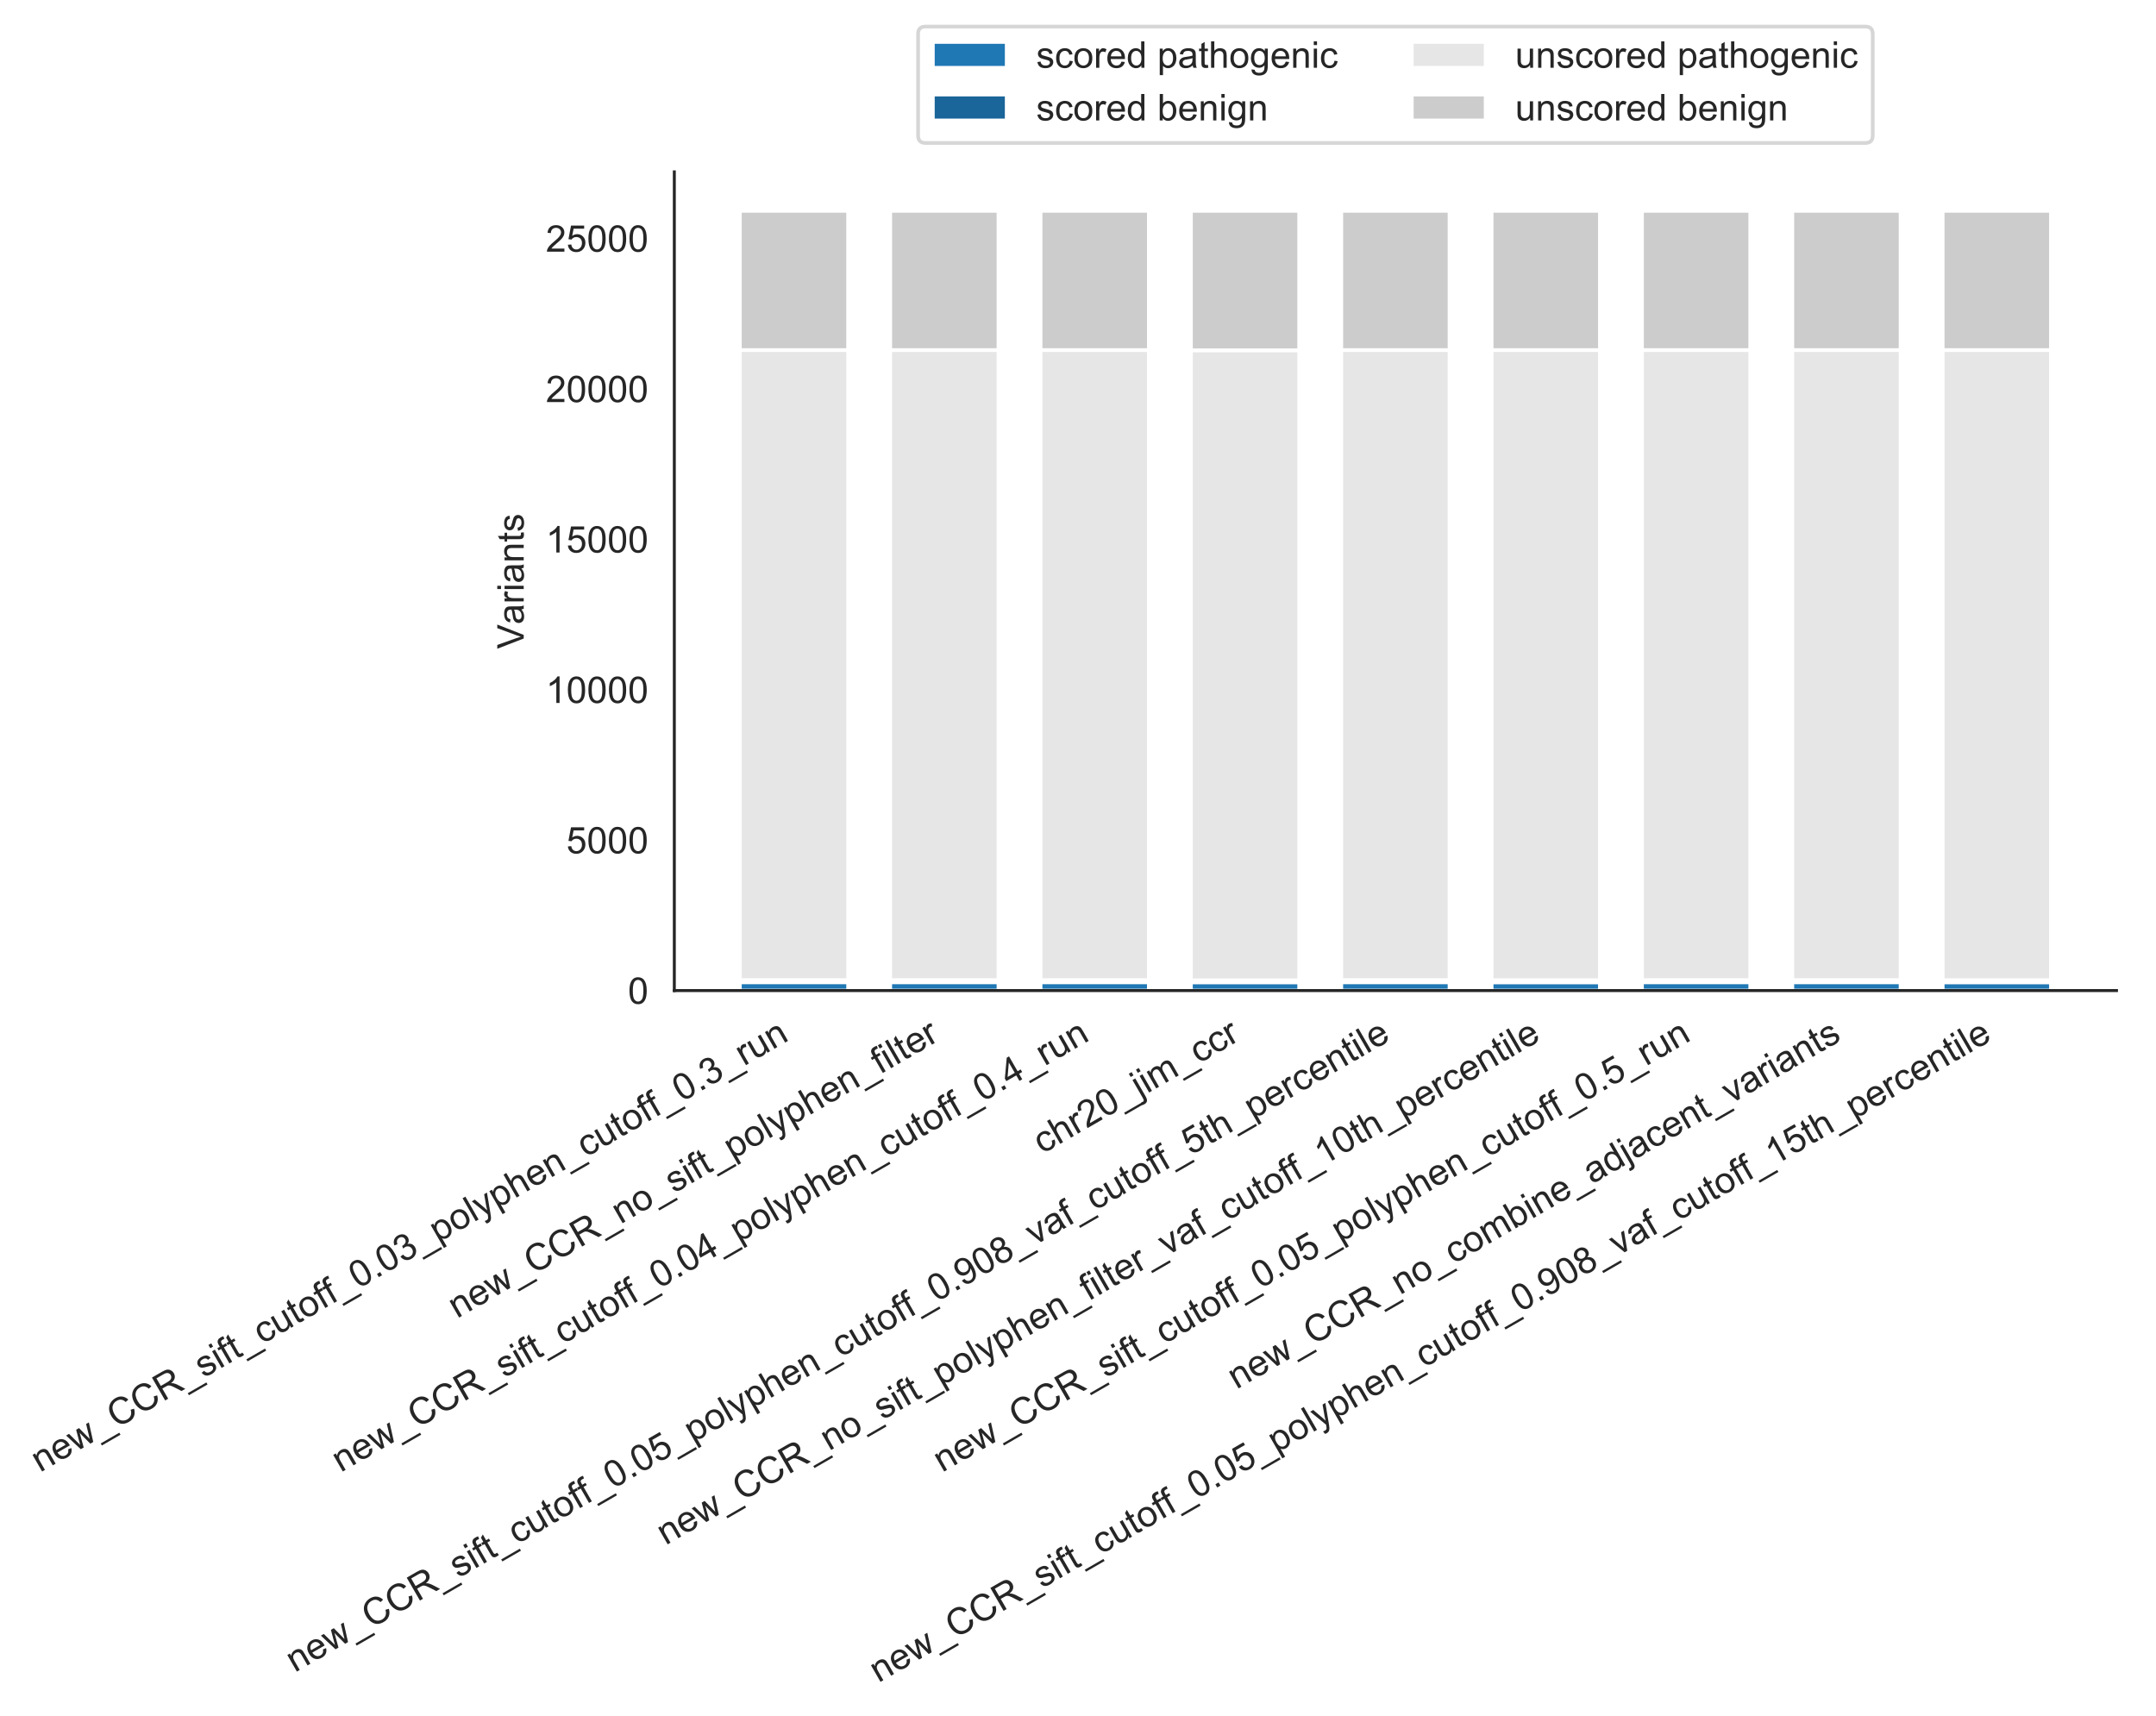 <?xml version="1.0" encoding="utf-8" standalone="no"?>
<!DOCTYPE svg PUBLIC "-//W3C//DTD SVG 1.1//EN"
  "http://www.w3.org/Graphics/SVG/1.1/DTD/svg11.dtd">
<!-- Created with matplotlib (https://matplotlib.org/) -->
<svg height="464.913pt" version="1.1" viewBox="0 0 583.934 464.913" width="583.934pt" xmlns="http://www.w3.org/2000/svg" xmlns:xlink="http://www.w3.org/1999/xlink">
 <defs>
  <style type="text/css">
*{stroke-linecap:butt;stroke-linejoin:round;}
  </style>
 </defs>
 <g id="figure_1">
  <g id="patch_1">
   <path d="M 0 464.913 
L 583.934 464.913 
L 583.934 0 
L 0 0 
z
" style="fill:#ffffff;"/>
  </g>
  <g id="axes_1">
   <g id="patch_2">
    <path d="M 182.634 268.312 
L 573.234 268.312 
L 573.234 46.552 
L 182.634 46.552 
z
" style="fill:#ffffff;"/>
   </g>
   <g id="matplotlib.axis_1">
    <g id="xtick_1">
     <g id="text_1">
      <!-- new_CCR_sift_cutoff_0.03_polyphen_cutoff_0.3_run -->
      <defs>
       <path d="M 6.594 0 
L 6.594 51.859 
L 14.5 51.859 
L 14.5 44.484 
Q 20.219 53.031 31 53.031 
Q 35.688 53.031 39.625 51.344 
Q 43.562 49.656 45.516 46.922 
Q 47.469 44.188 48.25 40.438 
Q 48.734 37.984 48.734 31.891 
L 48.734 0 
L 39.938 0 
L 39.938 31.547 
Q 39.938 36.922 38.906 39.578 
Q 37.891 42.234 35.281 43.812 
Q 32.672 45.406 29.156 45.406 
Q 23.531 45.406 19.453 41.844 
Q 15.375 38.281 15.375 28.328 
L 15.375 0 
z
" id="ArialMT-110"/>
       <path d="M 42.094 16.703 
L 51.172 15.578 
Q 49.031 7.625 43.219 3.219 
Q 37.406 -1.172 28.375 -1.172 
Q 17 -1.172 10.328 5.828 
Q 3.656 12.844 3.656 25.484 
Q 3.656 38.578 10.391 45.797 
Q 17.141 53.031 27.875 53.031 
Q 38.281 53.031 44.875 45.953 
Q 51.469 38.875 51.469 26.031 
Q 51.469 25.25 51.422 23.688 
L 12.75 23.688 
Q 13.234 15.141 17.578 10.594 
Q 21.922 6.062 28.422 6.062 
Q 33.25 6.062 36.672 8.594 
Q 40.094 11.141 42.094 16.703 
z
M 13.234 30.906 
L 42.188 30.906 
Q 41.609 37.453 38.875 40.719 
Q 34.672 45.797 27.984 45.797 
Q 21.922 45.797 17.797 41.75 
Q 13.672 37.703 13.234 30.906 
z
" id="ArialMT-101"/>
       <path d="M 16.156 0 
L 0.297 51.859 
L 9.375 51.859 
L 17.625 21.922 
L 20.703 10.797 
Q 20.906 11.625 23.391 21.484 
L 31.641 51.859 
L 40.672 51.859 
L 48.438 21.781 
L 51.031 11.859 
L 54 21.875 
L 62.891 51.859 
L 71.438 51.859 
L 55.219 0 
L 46.094 0 
L 37.844 31.062 
L 35.844 39.891 
L 25.344 0 
z
" id="ArialMT-119"/>
       <path d="M -1.516 -19.875 
L -1.516 -13.531 
L 56.734 -13.531 
L 56.734 -19.875 
z
" id="ArialMT-95"/>
       <path d="M 58.797 25.094 
L 68.266 22.703 
Q 65.281 11.031 57.547 4.906 
Q 49.812 -1.219 38.625 -1.219 
Q 27.047 -1.219 19.797 3.484 
Q 12.547 8.203 8.766 17.141 
Q 4.984 26.078 4.984 36.328 
Q 4.984 47.516 9.25 55.828 
Q 13.531 64.156 21.406 68.469 
Q 29.297 72.797 38.766 72.797 
Q 49.516 72.797 56.828 67.328 
Q 64.156 61.859 67.047 51.953 
L 57.719 49.75 
Q 55.219 57.562 50.484 61.125 
Q 45.75 64.703 38.578 64.703 
Q 30.328 64.703 24.781 60.734 
Q 19.234 56.781 16.984 50.109 
Q 14.75 43.453 14.75 36.375 
Q 14.75 27.25 17.406 20.438 
Q 20.062 13.625 25.672 10.25 
Q 31.297 6.891 37.844 6.891 
Q 45.797 6.891 51.312 11.469 
Q 56.844 16.062 58.797 25.094 
z
" id="ArialMT-67"/>
       <path d="M 7.859 0 
L 7.859 71.578 
L 39.594 71.578 
Q 49.172 71.578 54.141 69.641 
Q 59.125 67.719 62.109 62.828 
Q 65.094 57.953 65.094 52.047 
Q 65.094 44.438 60.156 39.203 
Q 55.219 33.984 44.922 32.562 
Q 48.688 30.766 50.641 29 
Q 54.781 25.203 58.5 19.484 
L 70.953 0 
L 59.031 0 
L 49.562 14.891 
Q 45.406 21.344 42.719 24.75 
Q 40.047 28.172 37.922 29.531 
Q 35.797 30.906 33.594 31.453 
Q 31.984 31.781 28.328 31.781 
L 17.328 31.781 
L 17.328 0 
z
M 17.328 39.984 
L 37.703 39.984 
Q 44.188 39.984 47.844 41.328 
Q 51.516 42.672 53.422 45.625 
Q 55.328 48.578 55.328 52.047 
Q 55.328 57.125 51.641 60.391 
Q 47.953 63.672 39.984 63.672 
L 17.328 63.672 
z
" id="ArialMT-82"/>
       <path d="M 3.078 15.484 
L 11.766 16.844 
Q 12.5 11.625 15.844 8.844 
Q 19.188 6.062 25.203 6.062 
Q 31.25 6.062 34.172 8.516 
Q 37.109 10.984 37.109 14.312 
Q 37.109 17.281 34.516 19 
Q 32.719 20.172 25.531 21.969 
Q 15.875 24.422 12.141 26.203 
Q 8.406 27.984 6.469 31.125 
Q 4.547 34.281 4.547 38.094 
Q 4.547 41.547 6.125 44.5 
Q 7.719 47.469 10.453 49.422 
Q 12.5 50.922 16.031 51.969 
Q 19.578 53.031 23.641 53.031 
Q 29.734 53.031 34.344 51.266 
Q 38.969 49.516 41.156 46.5 
Q 43.359 43.5 44.188 38.484 
L 35.594 37.312 
Q 35.016 41.312 32.203 43.547 
Q 29.391 45.797 24.266 45.797 
Q 18.219 45.797 15.625 43.797 
Q 13.031 41.797 13.031 39.109 
Q 13.031 37.406 14.109 36.031 
Q 15.188 34.625 17.484 33.688 
Q 18.797 33.203 25.25 31.453 
Q 34.578 28.953 38.25 27.359 
Q 41.938 25.781 44.031 22.75 
Q 46.141 19.734 46.141 15.234 
Q 46.141 10.844 43.578 6.953 
Q 41.016 3.078 36.172 0.953 
Q 31.344 -1.172 25.25 -1.172 
Q 15.141 -1.172 9.844 3.031 
Q 4.547 7.234 3.078 15.484 
z
" id="ArialMT-115"/>
       <path d="M 6.641 61.469 
L 6.641 71.578 
L 15.438 71.578 
L 15.438 61.469 
z
M 6.641 0 
L 6.641 51.859 
L 15.438 51.859 
L 15.438 0 
z
" id="ArialMT-105"/>
       <path d="M 8.688 0 
L 8.688 45.016 
L 0.922 45.016 
L 0.922 51.859 
L 8.688 51.859 
L 8.688 57.375 
Q 8.688 62.594 9.625 65.141 
Q 10.891 68.562 14.078 70.672 
Q 17.281 72.797 23.047 72.797 
Q 26.766 72.797 31.25 71.922 
L 29.938 64.266 
Q 27.203 64.75 24.75 64.75 
Q 20.75 64.75 19.094 63.031 
Q 17.438 61.328 17.438 56.641 
L 17.438 51.859 
L 27.547 51.859 
L 27.547 45.016 
L 17.438 45.016 
L 17.438 0 
z
" id="ArialMT-102"/>
       <path d="M 25.781 7.859 
L 27.047 0.094 
Q 23.344 -0.688 20.406 -0.688 
Q 15.625 -0.688 12.984 0.828 
Q 10.359 2.344 9.281 4.812 
Q 8.203 7.281 8.203 15.188 
L 8.203 45.016 
L 1.766 45.016 
L 1.766 51.859 
L 8.203 51.859 
L 8.203 64.703 
L 16.938 69.969 
L 16.938 51.859 
L 25.781 51.859 
L 25.781 45.016 
L 16.938 45.016 
L 16.938 14.703 
Q 16.938 10.938 17.406 9.859 
Q 17.875 8.797 18.922 8.156 
Q 19.969 7.516 21.922 7.516 
Q 23.391 7.516 25.781 7.859 
z
" id="ArialMT-116"/>
       <path d="M 40.438 19 
L 49.078 17.875 
Q 47.656 8.938 41.812 3.875 
Q 35.984 -1.172 27.484 -1.172 
Q 16.844 -1.172 10.375 5.781 
Q 3.906 12.75 3.906 25.734 
Q 3.906 34.125 6.688 40.422 
Q 9.469 46.734 15.156 49.875 
Q 20.844 53.031 27.547 53.031 
Q 35.984 53.031 41.359 48.75 
Q 46.734 44.484 48.25 36.625 
L 39.703 35.297 
Q 38.484 40.531 35.375 43.156 
Q 32.281 45.797 27.875 45.797 
Q 21.234 45.797 17.078 41.031 
Q 12.938 36.281 12.938 25.984 
Q 12.938 15.531 16.938 10.797 
Q 20.953 6.062 27.391 6.062 
Q 32.562 6.062 36.031 9.234 
Q 39.5 12.406 40.438 19 
z
" id="ArialMT-99"/>
       <path d="M 40.578 0 
L 40.578 7.625 
Q 34.516 -1.172 24.125 -1.172 
Q 19.531 -1.172 15.547 0.578 
Q 11.578 2.344 9.641 5 
Q 7.719 7.672 6.938 11.531 
Q 6.391 14.109 6.391 19.734 
L 6.391 51.859 
L 15.188 51.859 
L 15.188 23.094 
Q 15.188 16.219 15.719 13.812 
Q 16.547 10.359 19.234 8.375 
Q 21.922 6.391 25.875 6.391 
Q 29.828 6.391 33.297 8.422 
Q 36.766 10.453 38.203 13.938 
Q 39.656 17.438 39.656 24.078 
L 39.656 51.859 
L 48.438 51.859 
L 48.438 0 
z
" id="ArialMT-117"/>
       <path d="M 3.328 25.922 
Q 3.328 40.328 11.328 47.266 
Q 18.016 53.031 27.641 53.031 
Q 38.328 53.031 45.109 46.016 
Q 51.906 39.016 51.906 26.656 
Q 51.906 16.656 48.906 10.906 
Q 45.906 5.172 40.156 2 
Q 34.422 -1.172 27.641 -1.172 
Q 16.75 -1.172 10.031 5.812 
Q 3.328 12.797 3.328 25.922 
z
M 12.359 25.922 
Q 12.359 15.969 16.703 11.016 
Q 21.047 6.062 27.641 6.062 
Q 34.188 6.062 38.531 11.031 
Q 42.875 16.016 42.875 26.219 
Q 42.875 35.844 38.5 40.797 
Q 34.125 45.75 27.641 45.75 
Q 21.047 45.75 16.703 40.812 
Q 12.359 35.891 12.359 25.922 
z
" id="ArialMT-111"/>
       <path d="M 4.156 35.297 
Q 4.156 48 6.766 55.734 
Q 9.375 63.484 14.516 67.672 
Q 19.672 71.875 27.484 71.875 
Q 33.25 71.875 37.594 69.547 
Q 41.938 67.234 44.766 62.859 
Q 47.609 58.5 49.219 52.219 
Q 50.828 45.953 50.828 35.297 
Q 50.828 22.703 48.234 14.969 
Q 45.656 7.234 40.5 3 
Q 35.359 -1.219 27.484 -1.219 
Q 17.141 -1.219 11.234 6.203 
Q 4.156 15.141 4.156 35.297 
z
M 13.188 35.297 
Q 13.188 17.672 17.312 11.828 
Q 21.438 6 27.484 6 
Q 33.547 6 37.672 11.859 
Q 41.797 17.719 41.797 35.297 
Q 41.797 52.984 37.672 58.781 
Q 33.547 64.594 27.391 64.594 
Q 21.344 64.594 17.719 59.469 
Q 13.188 52.938 13.188 35.297 
z
" id="ArialMT-48"/>
       <path d="M 9.078 0 
L 9.078 10.016 
L 19.094 10.016 
L 19.094 0 
z
" id="ArialMT-46"/>
       <path d="M 4.203 18.891 
L 12.984 20.062 
Q 14.5 12.594 18.141 9.297 
Q 21.781 6 27 6 
Q 33.203 6 37.469 10.297 
Q 41.75 14.594 41.75 20.953 
Q 41.75 27 37.797 30.922 
Q 33.844 34.859 27.734 34.859 
Q 25.25 34.859 21.531 33.891 
L 22.516 41.609 
Q 23.391 41.5 23.922 41.5 
Q 29.547 41.5 34.031 44.422 
Q 38.531 47.359 38.531 53.469 
Q 38.531 58.297 35.25 61.469 
Q 31.984 64.656 26.812 64.656 
Q 21.688 64.656 18.266 61.422 
Q 14.844 58.203 13.875 51.766 
L 5.078 53.328 
Q 6.688 62.156 12.391 67.016 
Q 18.109 71.875 26.609 71.875 
Q 32.469 71.875 37.391 69.359 
Q 42.328 66.844 44.938 62.5 
Q 47.562 58.156 47.562 53.266 
Q 47.562 48.641 45.062 44.828 
Q 42.578 41.016 37.703 38.766 
Q 44.047 37.312 47.562 32.688 
Q 51.078 28.078 51.078 21.141 
Q 51.078 11.766 44.234 5.25 
Q 37.406 -1.266 26.953 -1.266 
Q 17.531 -1.266 11.297 4.344 
Q 5.078 9.969 4.203 18.891 
z
" id="ArialMT-51"/>
       <path d="M 6.594 -19.875 
L 6.594 51.859 
L 14.594 51.859 
L 14.594 45.125 
Q 17.438 49.078 21 51.047 
Q 24.562 53.031 29.641 53.031 
Q 36.281 53.031 41.359 49.609 
Q 46.438 46.188 49.016 39.953 
Q 51.609 33.734 51.609 26.312 
Q 51.609 18.359 48.75 11.984 
Q 45.906 5.609 40.453 2.219 
Q 35.016 -1.172 29 -1.172 
Q 24.609 -1.172 21.109 0.688 
Q 17.625 2.547 15.375 5.375 
L 15.375 -19.875 
z
M 14.547 25.641 
Q 14.547 15.625 18.594 10.844 
Q 22.656 6.062 28.422 6.062 
Q 34.281 6.062 38.453 11.016 
Q 42.625 15.969 42.625 26.375 
Q 42.625 36.281 38.547 41.203 
Q 34.469 46.141 28.812 46.141 
Q 23.188 46.141 18.859 40.891 
Q 14.547 35.641 14.547 25.641 
z
" id="ArialMT-112"/>
       <path d="M 6.391 0 
L 6.391 71.578 
L 15.188 71.578 
L 15.188 0 
z
" id="ArialMT-108"/>
       <path d="M 6.203 -19.969 
L 5.219 -11.719 
Q 8.109 -12.5 10.25 -12.5 
Q 13.188 -12.5 14.938 -11.516 
Q 16.703 -10.547 17.828 -8.797 
Q 18.656 -7.469 20.516 -2.25 
Q 20.75 -1.516 21.297 -0.094 
L 1.609 51.859 
L 11.078 51.859 
L 21.875 21.828 
Q 23.969 16.109 25.641 9.812 
Q 27.156 15.875 29.25 21.625 
L 40.328 51.859 
L 49.125 51.859 
L 29.391 -0.875 
Q 26.219 -9.422 24.469 -12.641 
Q 22.125 -17 19.094 -19.016 
Q 16.062 -21.047 11.859 -21.047 
Q 9.328 -21.047 6.203 -19.969 
z
" id="ArialMT-121"/>
       <path d="M 6.594 0 
L 6.594 71.578 
L 15.375 71.578 
L 15.375 45.906 
Q 21.531 53.031 30.906 53.031 
Q 36.672 53.031 40.922 50.75 
Q 45.172 48.484 47 44.484 
Q 48.828 40.484 48.828 32.859 
L 48.828 0 
L 40.047 0 
L 40.047 32.859 
Q 40.047 39.453 37.188 42.453 
Q 34.328 45.453 29.109 45.453 
Q 25.203 45.453 21.75 43.422 
Q 18.312 41.406 16.844 37.938 
Q 15.375 34.469 15.375 28.375 
L 15.375 0 
z
" id="ArialMT-104"/>
       <path d="M 6.5 0 
L 6.5 51.859 
L 14.406 51.859 
L 14.406 44 
Q 17.438 49.516 20 51.266 
Q 22.562 53.031 25.641 53.031 
Q 30.078 53.031 34.672 50.203 
L 31.641 42.047 
Q 28.422 43.953 25.203 43.953 
Q 22.312 43.953 20.016 42.219 
Q 17.719 40.484 16.75 37.406 
Q 15.281 32.719 15.281 27.156 
L 15.281 0 
z
" id="ArialMT-114"/>
      </defs>
      <g style="fill:#262626;" transform="translate(10.84 398.909)rotate(-30)scale(0.1 -0.1)">
       <use xlink:href="#ArialMT-110"/>
       <use x="55.615" xlink:href="#ArialMT-101"/>
       <use x="111.23" xlink:href="#ArialMT-119"/>
       <use x="183.447" xlink:href="#ArialMT-95"/>
       <use x="239.062" xlink:href="#ArialMT-67"/>
       <use x="311.279" xlink:href="#ArialMT-67"/>
       <use x="383.496" xlink:href="#ArialMT-82"/>
       <use x="455.713" xlink:href="#ArialMT-95"/>
       <use x="511.328" xlink:href="#ArialMT-115"/>
       <use x="561.328" xlink:href="#ArialMT-105"/>
       <use x="583.545" xlink:href="#ArialMT-102"/>
       <use x="611.328" xlink:href="#ArialMT-116"/>
       <use x="639.111" xlink:href="#ArialMT-95"/>
       <use x="694.727" xlink:href="#ArialMT-99"/>
       <use x="744.727" xlink:href="#ArialMT-117"/>
       <use x="800.342" xlink:href="#ArialMT-116"/>
       <use x="828.125" xlink:href="#ArialMT-111"/>
       <use x="883.74" xlink:href="#ArialMT-102"/>
       <use x="911.508" xlink:href="#ArialMT-102"/>
       <use x="939.291" xlink:href="#ArialMT-95"/>
       <use x="994.906" xlink:href="#ArialMT-48"/>
       <use x="1050.521" xlink:href="#ArialMT-46"/>
       <use x="1078.305" xlink:href="#ArialMT-48"/>
       <use x="1133.92" xlink:href="#ArialMT-51"/>
       <use x="1189.535" xlink:href="#ArialMT-95"/>
       <use x="1245.15" xlink:href="#ArialMT-112"/>
       <use x="1300.766" xlink:href="#ArialMT-111"/>
       <use x="1356.381" xlink:href="#ArialMT-108"/>
       <use x="1378.598" xlink:href="#ArialMT-121"/>
       <use x="1428.598" xlink:href="#ArialMT-112"/>
       <use x="1484.213" xlink:href="#ArialMT-104"/>
       <use x="1539.828" xlink:href="#ArialMT-101"/>
       <use x="1595.443" xlink:href="#ArialMT-110"/>
       <use x="1651.059" xlink:href="#ArialMT-95"/>
       <use x="1706.674" xlink:href="#ArialMT-99"/>
       <use x="1756.674" xlink:href="#ArialMT-117"/>
       <use x="1812.289" xlink:href="#ArialMT-116"/>
       <use x="1840.072" xlink:href="#ArialMT-111"/>
       <use x="1895.688" xlink:href="#ArialMT-102"/>
       <use x="1923.455" xlink:href="#ArialMT-102"/>
       <use x="1951.238" xlink:href="#ArialMT-95"/>
       <use x="2006.854" xlink:href="#ArialMT-48"/>
       <use x="2062.469" xlink:href="#ArialMT-46"/>
       <use x="2090.252" xlink:href="#ArialMT-51"/>
       <use x="2145.867" xlink:href="#ArialMT-95"/>
       <use x="2201.482" xlink:href="#ArialMT-114"/>
       <use x="2234.783" xlink:href="#ArialMT-117"/>
       <use x="2290.398" xlink:href="#ArialMT-110"/>
      </g>
     </g>
    </g>
    <g id="xtick_2">
     <g id="text_2">
      <!-- new_CCR_no_sift_polyphen_filter -->
      <g style="fill:#262626;" transform="translate(123.781 357.212)rotate(-30)scale(0.1 -0.1)">
       <use xlink:href="#ArialMT-110"/>
       <use x="55.615" xlink:href="#ArialMT-101"/>
       <use x="111.23" xlink:href="#ArialMT-119"/>
       <use x="183.447" xlink:href="#ArialMT-95"/>
       <use x="239.062" xlink:href="#ArialMT-67"/>
       <use x="311.279" xlink:href="#ArialMT-67"/>
       <use x="383.496" xlink:href="#ArialMT-82"/>
       <use x="455.713" xlink:href="#ArialMT-95"/>
       <use x="511.328" xlink:href="#ArialMT-110"/>
       <use x="566.943" xlink:href="#ArialMT-111"/>
       <use x="622.559" xlink:href="#ArialMT-95"/>
       <use x="678.174" xlink:href="#ArialMT-115"/>
       <use x="728.174" xlink:href="#ArialMT-105"/>
       <use x="750.391" xlink:href="#ArialMT-102"/>
       <use x="778.174" xlink:href="#ArialMT-116"/>
       <use x="805.957" xlink:href="#ArialMT-95"/>
       <use x="861.572" xlink:href="#ArialMT-112"/>
       <use x="917.188" xlink:href="#ArialMT-111"/>
       <use x="972.803" xlink:href="#ArialMT-108"/>
       <use x="995.02" xlink:href="#ArialMT-121"/>
       <use x="1045.02" xlink:href="#ArialMT-112"/>
       <use x="1100.635" xlink:href="#ArialMT-104"/>
       <use x="1156.25" xlink:href="#ArialMT-101"/>
       <use x="1211.865" xlink:href="#ArialMT-110"/>
       <use x="1267.48" xlink:href="#ArialMT-95"/>
       <use x="1323.096" xlink:href="#ArialMT-102"/>
       <use x="1350.879" xlink:href="#ArialMT-105"/>
       <use x="1373.096" xlink:href="#ArialMT-108"/>
       <use x="1395.312" xlink:href="#ArialMT-116"/>
       <use x="1423.096" xlink:href="#ArialMT-101"/>
       <use x="1478.711" xlink:href="#ArialMT-114"/>
      </g>
     </g>
    </g>
    <g id="xtick_3">
     <g id="text_3">
      <!-- new_CCR_sift_cutoff_0.04_polyphen_cutoff_0.4_run -->
      <defs>
       <path d="M 32.328 0 
L 32.328 17.141 
L 1.266 17.141 
L 1.266 25.203 
L 33.938 71.578 
L 41.109 71.578 
L 41.109 25.203 
L 50.781 25.203 
L 50.781 17.141 
L 41.109 17.141 
L 41.109 0 
z
M 32.328 25.203 
L 32.328 57.469 
L 9.906 25.203 
z
" id="ArialMT-52"/>
      </defs>
      <g style="fill:#262626;" transform="translate(92.283 398.909)rotate(-30)scale(0.1 -0.1)">
       <use xlink:href="#ArialMT-110"/>
       <use x="55.615" xlink:href="#ArialMT-101"/>
       <use x="111.23" xlink:href="#ArialMT-119"/>
       <use x="183.447" xlink:href="#ArialMT-95"/>
       <use x="239.062" xlink:href="#ArialMT-67"/>
       <use x="311.279" xlink:href="#ArialMT-67"/>
       <use x="383.496" xlink:href="#ArialMT-82"/>
       <use x="455.713" xlink:href="#ArialMT-95"/>
       <use x="511.328" xlink:href="#ArialMT-115"/>
       <use x="561.328" xlink:href="#ArialMT-105"/>
       <use x="583.545" xlink:href="#ArialMT-102"/>
       <use x="611.328" xlink:href="#ArialMT-116"/>
       <use x="639.111" xlink:href="#ArialMT-95"/>
       <use x="694.727" xlink:href="#ArialMT-99"/>
       <use x="744.727" xlink:href="#ArialMT-117"/>
       <use x="800.342" xlink:href="#ArialMT-116"/>
       <use x="828.125" xlink:href="#ArialMT-111"/>
       <use x="883.74" xlink:href="#ArialMT-102"/>
       <use x="911.508" xlink:href="#ArialMT-102"/>
       <use x="939.291" xlink:href="#ArialMT-95"/>
       <use x="994.906" xlink:href="#ArialMT-48"/>
       <use x="1050.521" xlink:href="#ArialMT-46"/>
       <use x="1078.305" xlink:href="#ArialMT-48"/>
       <use x="1133.92" xlink:href="#ArialMT-52"/>
       <use x="1189.535" xlink:href="#ArialMT-95"/>
       <use x="1245.15" xlink:href="#ArialMT-112"/>
       <use x="1300.766" xlink:href="#ArialMT-111"/>
       <use x="1356.381" xlink:href="#ArialMT-108"/>
       <use x="1378.598" xlink:href="#ArialMT-121"/>
       <use x="1428.598" xlink:href="#ArialMT-112"/>
       <use x="1484.213" xlink:href="#ArialMT-104"/>
       <use x="1539.828" xlink:href="#ArialMT-101"/>
       <use x="1595.443" xlink:href="#ArialMT-110"/>
       <use x="1651.059" xlink:href="#ArialMT-95"/>
       <use x="1706.674" xlink:href="#ArialMT-99"/>
       <use x="1756.674" xlink:href="#ArialMT-117"/>
       <use x="1812.289" xlink:href="#ArialMT-116"/>
       <use x="1840.072" xlink:href="#ArialMT-111"/>
       <use x="1895.688" xlink:href="#ArialMT-102"/>
       <use x="1923.455" xlink:href="#ArialMT-102"/>
       <use x="1951.238" xlink:href="#ArialMT-95"/>
       <use x="2006.854" xlink:href="#ArialMT-48"/>
       <use x="2062.469" xlink:href="#ArialMT-46"/>
       <use x="2090.252" xlink:href="#ArialMT-52"/>
       <use x="2145.867" xlink:href="#ArialMT-95"/>
       <use x="2201.482" xlink:href="#ArialMT-114"/>
       <use x="2234.783" xlink:href="#ArialMT-117"/>
       <use x="2290.398" xlink:href="#ArialMT-110"/>
      </g>
     </g>
    </g>
    <g id="xtick_4">
     <g id="text_4">
      <!-- chr20_jim_ccr -->
      <defs>
       <path d="M 50.344 8.453 
L 50.344 0 
L 3.031 0 
Q 2.938 3.172 4.047 6.109 
Q 5.859 10.938 9.828 15.625 
Q 13.812 20.312 21.344 26.469 
Q 33.016 36.031 37.109 41.625 
Q 41.219 47.219 41.219 52.203 
Q 41.219 57.422 37.469 61 
Q 33.734 64.594 27.734 64.594 
Q 21.391 64.594 17.578 60.781 
Q 13.766 56.984 13.719 50.25 
L 4.688 51.172 
Q 5.609 61.281 11.656 66.578 
Q 17.719 71.875 27.938 71.875 
Q 38.234 71.875 44.234 66.156 
Q 50.25 60.453 50.25 52 
Q 50.25 47.703 48.484 43.547 
Q 46.734 39.406 42.656 34.812 
Q 38.578 30.219 29.109 22.219 
Q 21.188 15.578 18.938 13.203 
Q 16.703 10.844 15.234 8.453 
z
" id="ArialMT-50"/>
       <path d="M 6.547 61.375 
L 6.547 71.578 
L 15.328 71.578 
L 15.328 61.375 
z
M -4.594 -20.125 
L -2.938 -12.641 
Q -0.297 -13.328 1.219 -13.328 
Q 3.906 -13.328 5.219 -11.547 
Q 6.547 -9.766 6.547 -2.641 
L 6.547 51.859 
L 15.328 51.859 
L 15.328 -2.828 
Q 15.328 -12.406 12.844 -16.156 
Q 9.672 -21.047 2.297 -21.047 
Q -1.266 -21.047 -4.594 -20.125 
z
" id="ArialMT-106"/>
       <path d="M 6.594 0 
L 6.594 51.859 
L 14.453 51.859 
L 14.453 44.578 
Q 16.891 48.391 20.938 50.703 
Q 25 53.031 30.172 53.031 
Q 35.938 53.031 39.625 50.641 
Q 43.312 48.25 44.828 43.953 
Q 50.984 53.031 60.844 53.031 
Q 68.562 53.031 72.703 48.75 
Q 76.859 44.484 76.859 35.594 
L 76.859 0 
L 68.109 0 
L 68.109 32.672 
Q 68.109 37.938 67.25 40.25 
Q 66.406 42.578 64.156 43.984 
Q 61.922 45.406 58.891 45.406 
Q 53.422 45.406 49.797 41.766 
Q 46.188 38.141 46.188 30.125 
L 46.188 0 
L 37.406 0 
L 37.406 33.688 
Q 37.406 39.547 35.25 42.469 
Q 33.109 45.406 28.219 45.406 
Q 24.516 45.406 21.359 43.453 
Q 18.219 41.5 16.797 37.734 
Q 15.375 33.984 15.375 26.906 
L 15.375 0 
z
" id="ArialMT-109"/>
      </defs>
      <g style="fill:#262626;" transform="translate(282.261 312.655)rotate(-30)scale(0.1 -0.1)">
       <use xlink:href="#ArialMT-99"/>
       <use x="50" xlink:href="#ArialMT-104"/>
       <use x="105.615" xlink:href="#ArialMT-114"/>
       <use x="138.916" xlink:href="#ArialMT-50"/>
       <use x="194.531" xlink:href="#ArialMT-48"/>
       <use x="250.146" xlink:href="#ArialMT-95"/>
       <use x="305.762" xlink:href="#ArialMT-106"/>
       <use x="327.979" xlink:href="#ArialMT-105"/>
       <use x="350.195" xlink:href="#ArialMT-109"/>
       <use x="433.496" xlink:href="#ArialMT-95"/>
       <use x="489.111" xlink:href="#ArialMT-99"/>
       <use x="539.111" xlink:href="#ArialMT-99"/>
       <use x="589.111" xlink:href="#ArialMT-114"/>
      </g>
     </g>
    </g>
    <g id="xtick_5">
     <g id="text_5">
      <!-- new_CCR_sift_cutoff_0.05_polyphen_cutoff_0.908_vaf_cutoff_5th_percentile -->
      <defs>
       <path d="M 4.156 18.75 
L 13.375 19.531 
Q 14.406 12.797 18.141 9.391 
Q 21.875 6 27.156 6 
Q 33.5 6 37.891 10.781 
Q 42.281 15.578 42.281 23.484 
Q 42.281 31 38.062 35.344 
Q 33.844 39.703 27 39.703 
Q 22.75 39.703 19.328 37.766 
Q 15.922 35.844 13.969 32.766 
L 5.719 33.844 
L 12.641 70.609 
L 48.25 70.609 
L 48.25 62.203 
L 19.672 62.203 
L 15.828 42.969 
Q 22.266 47.469 29.344 47.469 
Q 38.719 47.469 45.156 40.969 
Q 51.609 34.469 51.609 24.266 
Q 51.609 14.547 45.953 7.469 
Q 39.062 -1.219 27.156 -1.219 
Q 17.391 -1.219 11.203 4.25 
Q 5.031 9.719 4.156 18.75 
z
" id="ArialMT-53"/>
       <path d="M 5.469 16.547 
L 13.922 17.328 
Q 14.984 11.375 18.016 8.688 
Q 21.047 6 25.781 6 
Q 29.828 6 32.875 7.859 
Q 35.938 9.719 37.891 12.812 
Q 39.844 15.922 41.156 21.188 
Q 42.484 26.469 42.484 31.938 
Q 42.484 32.516 42.438 33.688 
Q 39.797 29.5 35.234 26.875 
Q 30.672 24.266 25.344 24.266 
Q 16.453 24.266 10.297 30.703 
Q 4.156 37.156 4.156 47.703 
Q 4.156 58.594 10.578 65.234 
Q 17 71.875 26.656 71.875 
Q 33.641 71.875 39.422 68.109 
Q 45.219 64.359 48.219 57.391 
Q 51.219 50.438 51.219 37.25 
Q 51.219 23.531 48.234 15.406 
Q 45.266 7.281 39.375 3.031 
Q 33.5 -1.219 25.594 -1.219 
Q 17.188 -1.219 11.859 3.438 
Q 6.547 8.109 5.469 16.547 
z
M 41.453 48.141 
Q 41.453 55.719 37.422 60.156 
Q 33.406 64.594 27.734 64.594 
Q 21.875 64.594 17.531 59.812 
Q 13.188 55.031 13.188 47.406 
Q 13.188 40.578 17.312 36.297 
Q 21.438 32.031 27.484 32.031 
Q 33.594 32.031 37.516 36.297 
Q 41.453 40.578 41.453 48.141 
z
" id="ArialMT-57"/>
       <path d="M 17.672 38.812 
Q 12.203 40.828 9.562 44.531 
Q 6.938 48.25 6.938 53.422 
Q 6.938 61.234 12.547 66.547 
Q 18.172 71.875 27.484 71.875 
Q 36.859 71.875 42.578 66.422 
Q 48.297 60.984 48.297 53.172 
Q 48.297 48.188 45.672 44.5 
Q 43.062 40.828 37.75 38.812 
Q 44.344 36.672 47.781 31.875 
Q 51.219 27.094 51.219 20.453 
Q 51.219 11.281 44.719 5.031 
Q 38.234 -1.219 27.641 -1.219 
Q 17.047 -1.219 10.547 5.047 
Q 4.047 11.328 4.047 20.703 
Q 4.047 27.688 7.594 32.391 
Q 11.141 37.109 17.672 38.812 
z
M 15.922 53.719 
Q 15.922 48.641 19.188 45.406 
Q 22.469 42.188 27.688 42.188 
Q 32.766 42.188 36.016 45.375 
Q 39.266 48.578 39.266 53.219 
Q 39.266 58.062 35.906 61.359 
Q 32.562 64.656 27.594 64.656 
Q 22.562 64.656 19.234 61.422 
Q 15.922 58.203 15.922 53.719 
z
M 13.094 20.656 
Q 13.094 16.891 14.875 13.375 
Q 16.656 9.859 20.172 7.922 
Q 23.688 6 27.734 6 
Q 34.031 6 38.125 10.047 
Q 42.234 14.109 42.234 20.359 
Q 42.234 26.703 38.016 30.859 
Q 33.797 35.016 27.438 35.016 
Q 21.234 35.016 17.156 30.906 
Q 13.094 26.812 13.094 20.656 
z
" id="ArialMT-56"/>
       <path d="M 21 0 
L 1.266 51.859 
L 10.547 51.859 
L 21.688 20.797 
Q 23.484 15.766 25 10.359 
Q 26.172 14.453 28.266 20.219 
L 39.797 51.859 
L 48.828 51.859 
L 29.203 0 
z
" id="ArialMT-118"/>
       <path d="M 40.438 6.391 
Q 35.547 2.25 31.031 0.531 
Q 26.516 -1.172 21.344 -1.172 
Q 12.797 -1.172 8.203 3 
Q 3.609 7.172 3.609 13.672 
Q 3.609 17.484 5.344 20.625 
Q 7.078 23.781 9.891 25.688 
Q 12.703 27.594 16.219 28.562 
Q 18.797 29.25 24.031 29.891 
Q 34.672 31.156 39.703 32.906 
Q 39.75 34.719 39.75 35.203 
Q 39.75 40.578 37.25 42.781 
Q 33.891 45.75 27.25 45.75 
Q 21.047 45.75 18.094 43.578 
Q 15.141 41.406 13.719 35.891 
L 5.125 37.062 
Q 6.297 42.578 8.984 45.969 
Q 11.672 49.359 16.75 51.188 
Q 21.828 53.031 28.516 53.031 
Q 35.156 53.031 39.297 51.469 
Q 43.453 49.906 45.406 47.531 
Q 47.359 45.172 48.141 41.547 
Q 48.578 39.312 48.578 33.453 
L 48.578 21.734 
Q 48.578 9.469 49.141 6.219 
Q 49.703 2.984 51.375 0 
L 42.188 0 
Q 40.828 2.734 40.438 6.391 
z
M 39.703 26.031 
Q 34.906 24.078 25.344 22.703 
Q 19.922 21.922 17.672 20.938 
Q 15.438 19.969 14.203 18.094 
Q 12.984 16.219 12.984 13.922 
Q 12.984 10.406 15.641 8.062 
Q 18.312 5.719 23.438 5.719 
Q 28.516 5.719 32.469 7.938 
Q 36.422 10.156 38.281 14.016 
Q 39.703 17 39.703 22.797 
z
" id="ArialMT-97"/>
      </defs>
      <g style="fill:#262626;" transform="translate(79.846 453.11)rotate(-30)scale(0.1 -0.1)">
       <use xlink:href="#ArialMT-110"/>
       <use x="55.615" xlink:href="#ArialMT-101"/>
       <use x="111.23" xlink:href="#ArialMT-119"/>
       <use x="183.447" xlink:href="#ArialMT-95"/>
       <use x="239.062" xlink:href="#ArialMT-67"/>
       <use x="311.279" xlink:href="#ArialMT-67"/>
       <use x="383.496" xlink:href="#ArialMT-82"/>
       <use x="455.713" xlink:href="#ArialMT-95"/>
       <use x="511.328" xlink:href="#ArialMT-115"/>
       <use x="561.328" xlink:href="#ArialMT-105"/>
       <use x="583.545" xlink:href="#ArialMT-102"/>
       <use x="611.328" xlink:href="#ArialMT-116"/>
       <use x="639.111" xlink:href="#ArialMT-95"/>
       <use x="694.727" xlink:href="#ArialMT-99"/>
       <use x="744.727" xlink:href="#ArialMT-117"/>
       <use x="800.342" xlink:href="#ArialMT-116"/>
       <use x="828.125" xlink:href="#ArialMT-111"/>
       <use x="883.74" xlink:href="#ArialMT-102"/>
       <use x="911.508" xlink:href="#ArialMT-102"/>
       <use x="939.291" xlink:href="#ArialMT-95"/>
       <use x="994.906" xlink:href="#ArialMT-48"/>
       <use x="1050.521" xlink:href="#ArialMT-46"/>
       <use x="1078.305" xlink:href="#ArialMT-48"/>
       <use x="1133.92" xlink:href="#ArialMT-53"/>
       <use x="1189.535" xlink:href="#ArialMT-95"/>
       <use x="1245.15" xlink:href="#ArialMT-112"/>
       <use x="1300.766" xlink:href="#ArialMT-111"/>
       <use x="1356.381" xlink:href="#ArialMT-108"/>
       <use x="1378.598" xlink:href="#ArialMT-121"/>
       <use x="1428.598" xlink:href="#ArialMT-112"/>
       <use x="1484.213" xlink:href="#ArialMT-104"/>
       <use x="1539.828" xlink:href="#ArialMT-101"/>
       <use x="1595.443" xlink:href="#ArialMT-110"/>
       <use x="1651.059" xlink:href="#ArialMT-95"/>
       <use x="1706.674" xlink:href="#ArialMT-99"/>
       <use x="1756.674" xlink:href="#ArialMT-117"/>
       <use x="1812.289" xlink:href="#ArialMT-116"/>
       <use x="1840.072" xlink:href="#ArialMT-111"/>
       <use x="1895.688" xlink:href="#ArialMT-102"/>
       <use x="1923.455" xlink:href="#ArialMT-102"/>
       <use x="1951.238" xlink:href="#ArialMT-95"/>
       <use x="2006.854" xlink:href="#ArialMT-48"/>
       <use x="2062.469" xlink:href="#ArialMT-46"/>
       <use x="2090.252" xlink:href="#ArialMT-57"/>
       <use x="2145.867" xlink:href="#ArialMT-48"/>
       <use x="2201.482" xlink:href="#ArialMT-56"/>
       <use x="2257.098" xlink:href="#ArialMT-95"/>
       <use x="2312.713" xlink:href="#ArialMT-118"/>
       <use x="2362.713" xlink:href="#ArialMT-97"/>
       <use x="2418.328" xlink:href="#ArialMT-102"/>
       <use x="2446.111" xlink:href="#ArialMT-95"/>
       <use x="2501.727" xlink:href="#ArialMT-99"/>
       <use x="2551.727" xlink:href="#ArialMT-117"/>
       <use x="2607.342" xlink:href="#ArialMT-116"/>
       <use x="2635.125" xlink:href="#ArialMT-111"/>
       <use x="2690.74" xlink:href="#ArialMT-102"/>
       <use x="2718.508" xlink:href="#ArialMT-102"/>
       <use x="2746.291" xlink:href="#ArialMT-95"/>
       <use x="2801.906" xlink:href="#ArialMT-53"/>
       <use x="2857.521" xlink:href="#ArialMT-116"/>
       <use x="2885.305" xlink:href="#ArialMT-104"/>
       <use x="2940.92" xlink:href="#ArialMT-95"/>
       <use x="2996.535" xlink:href="#ArialMT-112"/>
       <use x="3052.15" xlink:href="#ArialMT-101"/>
       <use x="3107.766" xlink:href="#ArialMT-114"/>
       <use x="3141.066" xlink:href="#ArialMT-99"/>
       <use x="3191.066" xlink:href="#ArialMT-101"/>
       <use x="3246.682" xlink:href="#ArialMT-110"/>
       <use x="3302.297" xlink:href="#ArialMT-116"/>
       <use x="3330.08" xlink:href="#ArialMT-105"/>
       <use x="3352.297" xlink:href="#ArialMT-108"/>
       <use x="3374.514" xlink:href="#ArialMT-101"/>
      </g>
     </g>
    </g>
    <g id="xtick_6">
     <g id="text_6">
      <!-- new_CCR_no_sift_polyphen_filter_vaf_cutoff_10th_percentile -->
      <defs>
       <path d="M 37.25 0 
L 28.469 0 
L 28.469 56 
Q 25.297 52.984 20.141 49.953 
Q 14.984 46.922 10.891 45.406 
L 10.891 53.906 
Q 18.266 57.375 23.781 62.297 
Q 29.297 67.234 31.594 71.875 
L 37.25 71.875 
z
" id="ArialMT-49"/>
      </defs>
      <g style="fill:#262626;" transform="translate(180.271 418.64)rotate(-30)scale(0.1 -0.1)">
       <use xlink:href="#ArialMT-110"/>
       <use x="55.615" xlink:href="#ArialMT-101"/>
       <use x="111.23" xlink:href="#ArialMT-119"/>
       <use x="183.447" xlink:href="#ArialMT-95"/>
       <use x="239.062" xlink:href="#ArialMT-67"/>
       <use x="311.279" xlink:href="#ArialMT-67"/>
       <use x="383.496" xlink:href="#ArialMT-82"/>
       <use x="455.713" xlink:href="#ArialMT-95"/>
       <use x="511.328" xlink:href="#ArialMT-110"/>
       <use x="566.943" xlink:href="#ArialMT-111"/>
       <use x="622.559" xlink:href="#ArialMT-95"/>
       <use x="678.174" xlink:href="#ArialMT-115"/>
       <use x="728.174" xlink:href="#ArialMT-105"/>
       <use x="750.391" xlink:href="#ArialMT-102"/>
       <use x="778.174" xlink:href="#ArialMT-116"/>
       <use x="805.957" xlink:href="#ArialMT-95"/>
       <use x="861.572" xlink:href="#ArialMT-112"/>
       <use x="917.188" xlink:href="#ArialMT-111"/>
       <use x="972.803" xlink:href="#ArialMT-108"/>
       <use x="995.02" xlink:href="#ArialMT-121"/>
       <use x="1045.02" xlink:href="#ArialMT-112"/>
       <use x="1100.635" xlink:href="#ArialMT-104"/>
       <use x="1156.25" xlink:href="#ArialMT-101"/>
       <use x="1211.865" xlink:href="#ArialMT-110"/>
       <use x="1267.48" xlink:href="#ArialMT-95"/>
       <use x="1323.096" xlink:href="#ArialMT-102"/>
       <use x="1350.879" xlink:href="#ArialMT-105"/>
       <use x="1373.096" xlink:href="#ArialMT-108"/>
       <use x="1395.312" xlink:href="#ArialMT-116"/>
       <use x="1423.096" xlink:href="#ArialMT-101"/>
       <use x="1478.711" xlink:href="#ArialMT-114"/>
       <use x="1512.012" xlink:href="#ArialMT-95"/>
       <use x="1567.627" xlink:href="#ArialMT-118"/>
       <use x="1617.627" xlink:href="#ArialMT-97"/>
       <use x="1673.242" xlink:href="#ArialMT-102"/>
       <use x="1701.025" xlink:href="#ArialMT-95"/>
       <use x="1756.641" xlink:href="#ArialMT-99"/>
       <use x="1806.641" xlink:href="#ArialMT-117"/>
       <use x="1862.256" xlink:href="#ArialMT-116"/>
       <use x="1890.039" xlink:href="#ArialMT-111"/>
       <use x="1945.654" xlink:href="#ArialMT-102"/>
       <use x="1973.422" xlink:href="#ArialMT-102"/>
       <use x="2001.205" xlink:href="#ArialMT-95"/>
       <use x="2056.82" xlink:href="#ArialMT-49"/>
       <use x="2112.436" xlink:href="#ArialMT-48"/>
       <use x="2168.051" xlink:href="#ArialMT-116"/>
       <use x="2195.834" xlink:href="#ArialMT-104"/>
       <use x="2251.449" xlink:href="#ArialMT-95"/>
       <use x="2307.064" xlink:href="#ArialMT-112"/>
       <use x="2362.68" xlink:href="#ArialMT-101"/>
       <use x="2418.295" xlink:href="#ArialMT-114"/>
       <use x="2451.596" xlink:href="#ArialMT-99"/>
       <use x="2501.596" xlink:href="#ArialMT-101"/>
       <use x="2557.211" xlink:href="#ArialMT-110"/>
       <use x="2612.826" xlink:href="#ArialMT-116"/>
       <use x="2640.609" xlink:href="#ArialMT-105"/>
       <use x="2662.826" xlink:href="#ArialMT-108"/>
       <use x="2685.043" xlink:href="#ArialMT-101"/>
      </g>
     </g>
    </g>
    <g id="xtick_7">
     <g id="text_7">
      <!-- new_CCR_sift_cutoff_0.05_polyphen_cutoff_0.5_run -->
      <g style="fill:#262626;" transform="translate(255.168 398.909)rotate(-30)scale(0.1 -0.1)">
       <use xlink:href="#ArialMT-110"/>
       <use x="55.615" xlink:href="#ArialMT-101"/>
       <use x="111.23" xlink:href="#ArialMT-119"/>
       <use x="183.447" xlink:href="#ArialMT-95"/>
       <use x="239.062" xlink:href="#ArialMT-67"/>
       <use x="311.279" xlink:href="#ArialMT-67"/>
       <use x="383.496" xlink:href="#ArialMT-82"/>
       <use x="455.713" xlink:href="#ArialMT-95"/>
       <use x="511.328" xlink:href="#ArialMT-115"/>
       <use x="561.328" xlink:href="#ArialMT-105"/>
       <use x="583.545" xlink:href="#ArialMT-102"/>
       <use x="611.328" xlink:href="#ArialMT-116"/>
       <use x="639.111" xlink:href="#ArialMT-95"/>
       <use x="694.727" xlink:href="#ArialMT-99"/>
       <use x="744.727" xlink:href="#ArialMT-117"/>
       <use x="800.342" xlink:href="#ArialMT-116"/>
       <use x="828.125" xlink:href="#ArialMT-111"/>
       <use x="883.74" xlink:href="#ArialMT-102"/>
       <use x="911.508" xlink:href="#ArialMT-102"/>
       <use x="939.291" xlink:href="#ArialMT-95"/>
       <use x="994.906" xlink:href="#ArialMT-48"/>
       <use x="1050.521" xlink:href="#ArialMT-46"/>
       <use x="1078.305" xlink:href="#ArialMT-48"/>
       <use x="1133.92" xlink:href="#ArialMT-53"/>
       <use x="1189.535" xlink:href="#ArialMT-95"/>
       <use x="1245.15" xlink:href="#ArialMT-112"/>
       <use x="1300.766" xlink:href="#ArialMT-111"/>
       <use x="1356.381" xlink:href="#ArialMT-108"/>
       <use x="1378.598" xlink:href="#ArialMT-121"/>
       <use x="1428.598" xlink:href="#ArialMT-112"/>
       <use x="1484.213" xlink:href="#ArialMT-104"/>
       <use x="1539.828" xlink:href="#ArialMT-101"/>
       <use x="1595.443" xlink:href="#ArialMT-110"/>
       <use x="1651.059" xlink:href="#ArialMT-95"/>
       <use x="1706.674" xlink:href="#ArialMT-99"/>
       <use x="1756.674" xlink:href="#ArialMT-117"/>
       <use x="1812.289" xlink:href="#ArialMT-116"/>
       <use x="1840.072" xlink:href="#ArialMT-111"/>
       <use x="1895.688" xlink:href="#ArialMT-102"/>
       <use x="1923.455" xlink:href="#ArialMT-102"/>
       <use x="1951.238" xlink:href="#ArialMT-95"/>
       <use x="2006.854" xlink:href="#ArialMT-48"/>
       <use x="2062.469" xlink:href="#ArialMT-46"/>
       <use x="2090.252" xlink:href="#ArialMT-53"/>
       <use x="2145.867" xlink:href="#ArialMT-95"/>
       <use x="2201.482" xlink:href="#ArialMT-114"/>
       <use x="2234.783" xlink:href="#ArialMT-117"/>
       <use x="2290.398" xlink:href="#ArialMT-110"/>
      </g>
     </g>
    </g>
    <g id="xtick_8">
     <g id="text_8">
      <!-- new_CCR_no_combine_adjacent_variants -->
      <defs>
       <path d="M 14.703 0 
L 6.547 0 
L 6.547 71.578 
L 15.328 71.578 
L 15.328 46.047 
Q 20.906 53.031 29.547 53.031 
Q 34.328 53.031 38.594 51.094 
Q 42.875 49.172 45.625 45.672 
Q 48.391 42.188 49.953 37.25 
Q 51.516 32.328 51.516 26.703 
Q 51.516 13.375 44.922 6.094 
Q 38.328 -1.172 29.109 -1.172 
Q 19.922 -1.172 14.703 6.5 
z
M 14.594 26.312 
Q 14.594 17 17.141 12.844 
Q 21.297 6.062 28.375 6.062 
Q 34.125 6.062 38.328 11.062 
Q 42.531 16.062 42.531 25.984 
Q 42.531 36.141 38.5 40.969 
Q 34.469 45.797 28.766 45.797 
Q 23 45.797 18.797 40.797 
Q 14.594 35.797 14.594 26.312 
z
" id="ArialMT-98"/>
       <path d="M 40.234 0 
L 40.234 6.547 
Q 35.297 -1.172 25.734 -1.172 
Q 19.531 -1.172 14.328 2.25 
Q 9.125 5.672 6.266 11.797 
Q 3.422 17.922 3.422 25.875 
Q 3.422 33.641 6 39.969 
Q 8.594 46.297 13.766 49.656 
Q 18.953 53.031 25.344 53.031 
Q 30.031 53.031 33.688 51.047 
Q 37.359 49.078 39.656 45.906 
L 39.656 71.578 
L 48.391 71.578 
L 48.391 0 
z
M 12.453 25.875 
Q 12.453 15.922 16.641 10.984 
Q 20.844 6.062 26.562 6.062 
Q 32.328 6.062 36.344 10.766 
Q 40.375 15.484 40.375 25.141 
Q 40.375 35.797 36.266 40.766 
Q 32.172 45.75 26.172 45.75 
Q 20.312 45.75 16.375 40.969 
Q 12.453 36.188 12.453 25.875 
z
" id="ArialMT-100"/>
      </defs>
      <g style="fill:#262626;" transform="translate(334.892 376.391)rotate(-30)scale(0.1 -0.1)">
       <use xlink:href="#ArialMT-110"/>
       <use x="55.615" xlink:href="#ArialMT-101"/>
       <use x="111.23" xlink:href="#ArialMT-119"/>
       <use x="183.447" xlink:href="#ArialMT-95"/>
       <use x="239.062" xlink:href="#ArialMT-67"/>
       <use x="311.279" xlink:href="#ArialMT-67"/>
       <use x="383.496" xlink:href="#ArialMT-82"/>
       <use x="455.713" xlink:href="#ArialMT-95"/>
       <use x="511.328" xlink:href="#ArialMT-110"/>
       <use x="566.943" xlink:href="#ArialMT-111"/>
       <use x="622.559" xlink:href="#ArialMT-95"/>
       <use x="678.174" xlink:href="#ArialMT-99"/>
       <use x="728.174" xlink:href="#ArialMT-111"/>
       <use x="783.789" xlink:href="#ArialMT-109"/>
       <use x="867.09" xlink:href="#ArialMT-98"/>
       <use x="922.705" xlink:href="#ArialMT-105"/>
       <use x="944.922" xlink:href="#ArialMT-110"/>
       <use x="1000.537" xlink:href="#ArialMT-101"/>
       <use x="1056.152" xlink:href="#ArialMT-95"/>
       <use x="1111.768" xlink:href="#ArialMT-97"/>
       <use x="1167.383" xlink:href="#ArialMT-100"/>
       <use x="1222.998" xlink:href="#ArialMT-106"/>
       <use x="1245.215" xlink:href="#ArialMT-97"/>
       <use x="1300.83" xlink:href="#ArialMT-99"/>
       <use x="1350.83" xlink:href="#ArialMT-101"/>
       <use x="1406.445" xlink:href="#ArialMT-110"/>
       <use x="1462.061" xlink:href="#ArialMT-116"/>
       <use x="1489.844" xlink:href="#ArialMT-95"/>
       <use x="1545.459" xlink:href="#ArialMT-118"/>
       <use x="1595.459" xlink:href="#ArialMT-97"/>
       <use x="1651.074" xlink:href="#ArialMT-114"/>
       <use x="1684.375" xlink:href="#ArialMT-105"/>
       <use x="1706.592" xlink:href="#ArialMT-97"/>
       <use x="1762.207" xlink:href="#ArialMT-110"/>
       <use x="1817.822" xlink:href="#ArialMT-116"/>
       <use x="1845.605" xlink:href="#ArialMT-115"/>
      </g>
     </g>
    </g>
    <g id="xtick_9">
     <g id="text_9">
      <!-- new_CCR_sift_cutoff_0.05_polyphen_cutoff_0.908_vaf_cutoff_15th_percentile -->
      <g style="fill:#262626;" transform="translate(237.916 455.891)rotate(-30)scale(0.1 -0.1)">
       <use xlink:href="#ArialMT-110"/>
       <use x="55.615" xlink:href="#ArialMT-101"/>
       <use x="111.23" xlink:href="#ArialMT-119"/>
       <use x="183.447" xlink:href="#ArialMT-95"/>
       <use x="239.062" xlink:href="#ArialMT-67"/>
       <use x="311.279" xlink:href="#ArialMT-67"/>
       <use x="383.496" xlink:href="#ArialMT-82"/>
       <use x="455.713" xlink:href="#ArialMT-95"/>
       <use x="511.328" xlink:href="#ArialMT-115"/>
       <use x="561.328" xlink:href="#ArialMT-105"/>
       <use x="583.545" xlink:href="#ArialMT-102"/>
       <use x="611.328" xlink:href="#ArialMT-116"/>
       <use x="639.111" xlink:href="#ArialMT-95"/>
       <use x="694.727" xlink:href="#ArialMT-99"/>
       <use x="744.727" xlink:href="#ArialMT-117"/>
       <use x="800.342" xlink:href="#ArialMT-116"/>
       <use x="828.125" xlink:href="#ArialMT-111"/>
       <use x="883.74" xlink:href="#ArialMT-102"/>
       <use x="911.508" xlink:href="#ArialMT-102"/>
       <use x="939.291" xlink:href="#ArialMT-95"/>
       <use x="994.906" xlink:href="#ArialMT-48"/>
       <use x="1050.521" xlink:href="#ArialMT-46"/>
       <use x="1078.305" xlink:href="#ArialMT-48"/>
       <use x="1133.92" xlink:href="#ArialMT-53"/>
       <use x="1189.535" xlink:href="#ArialMT-95"/>
       <use x="1245.15" xlink:href="#ArialMT-112"/>
       <use x="1300.766" xlink:href="#ArialMT-111"/>
       <use x="1356.381" xlink:href="#ArialMT-108"/>
       <use x="1378.598" xlink:href="#ArialMT-121"/>
       <use x="1428.598" xlink:href="#ArialMT-112"/>
       <use x="1484.213" xlink:href="#ArialMT-104"/>
       <use x="1539.828" xlink:href="#ArialMT-101"/>
       <use x="1595.443" xlink:href="#ArialMT-110"/>
       <use x="1651.059" xlink:href="#ArialMT-95"/>
       <use x="1706.674" xlink:href="#ArialMT-99"/>
       <use x="1756.674" xlink:href="#ArialMT-117"/>
       <use x="1812.289" xlink:href="#ArialMT-116"/>
       <use x="1840.072" xlink:href="#ArialMT-111"/>
       <use x="1895.688" xlink:href="#ArialMT-102"/>
       <use x="1923.455" xlink:href="#ArialMT-102"/>
       <use x="1951.238" xlink:href="#ArialMT-95"/>
       <use x="2006.854" xlink:href="#ArialMT-48"/>
       <use x="2062.469" xlink:href="#ArialMT-46"/>
       <use x="2090.252" xlink:href="#ArialMT-57"/>
       <use x="2145.867" xlink:href="#ArialMT-48"/>
       <use x="2201.482" xlink:href="#ArialMT-56"/>
       <use x="2257.098" xlink:href="#ArialMT-95"/>
       <use x="2312.713" xlink:href="#ArialMT-118"/>
       <use x="2362.713" xlink:href="#ArialMT-97"/>
       <use x="2418.328" xlink:href="#ArialMT-102"/>
       <use x="2446.111" xlink:href="#ArialMT-95"/>
       <use x="2501.727" xlink:href="#ArialMT-99"/>
       <use x="2551.727" xlink:href="#ArialMT-117"/>
       <use x="2607.342" xlink:href="#ArialMT-116"/>
       <use x="2635.125" xlink:href="#ArialMT-111"/>
       <use x="2690.74" xlink:href="#ArialMT-102"/>
       <use x="2718.508" xlink:href="#ArialMT-102"/>
       <use x="2746.291" xlink:href="#ArialMT-95"/>
       <use x="2801.906" xlink:href="#ArialMT-49"/>
       <use x="2857.521" xlink:href="#ArialMT-53"/>
       <use x="2913.137" xlink:href="#ArialMT-116"/>
       <use x="2940.92" xlink:href="#ArialMT-104"/>
       <use x="2996.535" xlink:href="#ArialMT-95"/>
       <use x="3052.15" xlink:href="#ArialMT-112"/>
       <use x="3107.766" xlink:href="#ArialMT-101"/>
       <use x="3163.381" xlink:href="#ArialMT-114"/>
       <use x="3196.682" xlink:href="#ArialMT-99"/>
       <use x="3246.682" xlink:href="#ArialMT-101"/>
       <use x="3302.297" xlink:href="#ArialMT-110"/>
       <use x="3357.912" xlink:href="#ArialMT-116"/>
       <use x="3385.695" xlink:href="#ArialMT-105"/>
       <use x="3407.912" xlink:href="#ArialMT-108"/>
       <use x="3430.129" xlink:href="#ArialMT-101"/>
      </g>
     </g>
    </g>
   </g>
   <g id="matplotlib.axis_2">
    <g id="ytick_1">
     <g id="text_10">
      <!-- 0 -->
      <g style="fill:#262626;" transform="translate(170.073 271.891)scale(0.1 -0.1)">
       <use xlink:href="#ArialMT-48"/>
      </g>
     </g>
    </g>
    <g id="ytick_2">
     <g id="text_11">
      <!-- 5000 -->
      <g style="fill:#262626;" transform="translate(153.39 231.147)scale(0.1 -0.1)">
       <use xlink:href="#ArialMT-53"/>
       <use x="55.615" xlink:href="#ArialMT-48"/>
       <use x="111.23" xlink:href="#ArialMT-48"/>
       <use x="166.846" xlink:href="#ArialMT-48"/>
      </g>
     </g>
    </g>
    <g id="ytick_3">
     <g id="text_12">
      <!-- 10000 -->
      <g style="fill:#262626;" transform="translate(147.829 190.403)scale(0.1 -0.1)">
       <use xlink:href="#ArialMT-49"/>
       <use x="55.615" xlink:href="#ArialMT-48"/>
       <use x="111.23" xlink:href="#ArialMT-48"/>
       <use x="166.846" xlink:href="#ArialMT-48"/>
       <use x="222.461" xlink:href="#ArialMT-48"/>
      </g>
     </g>
    </g>
    <g id="ytick_4">
     <g id="text_13">
      <!-- 15000 -->
      <g style="fill:#262626;" transform="translate(147.829 149.659)scale(0.1 -0.1)">
       <use xlink:href="#ArialMT-49"/>
       <use x="55.615" xlink:href="#ArialMT-53"/>
       <use x="111.23" xlink:href="#ArialMT-48"/>
       <use x="166.846" xlink:href="#ArialMT-48"/>
       <use x="222.461" xlink:href="#ArialMT-48"/>
      </g>
     </g>
    </g>
    <g id="ytick_5">
     <g id="text_14">
      <!-- 20000 -->
      <g style="fill:#262626;" transform="translate(147.829 108.915)scale(0.1 -0.1)">
       <use xlink:href="#ArialMT-50"/>
       <use x="55.615" xlink:href="#ArialMT-48"/>
       <use x="111.23" xlink:href="#ArialMT-48"/>
       <use x="166.846" xlink:href="#ArialMT-48"/>
       <use x="222.461" xlink:href="#ArialMT-48"/>
      </g>
     </g>
    </g>
    <g id="ytick_6">
     <g id="text_15">
      <!-- 25000 -->
      <g style="fill:#262626;" transform="translate(147.829 68.171)scale(0.1 -0.1)">
       <use xlink:href="#ArialMT-50"/>
       <use x="55.615" xlink:href="#ArialMT-53"/>
       <use x="111.23" xlink:href="#ArialMT-48"/>
       <use x="166.846" xlink:href="#ArialMT-48"/>
       <use x="222.461" xlink:href="#ArialMT-48"/>
      </g>
     </g>
    </g>
    <g id="text_16">
     <!-- Variants -->
     <defs>
      <path d="M 28.172 0 
L 0.438 71.578 
L 10.688 71.578 
L 29.297 19.578 
Q 31.547 13.328 33.062 7.859 
Q 34.719 13.719 36.922 19.578 
L 56.25 71.578 
L 65.922 71.578 
L 37.891 0 
z
" id="ArialMT-86"/>
     </defs>
     <g style="fill:#262626;" transform="translate(141.842 175.768)rotate(-90)scale(0.1 -0.1)">
      <use xlink:href="#ArialMT-86"/>
      <use x="66.59" xlink:href="#ArialMT-97"/>
      <use x="122.205" xlink:href="#ArialMT-114"/>
      <use x="155.506" xlink:href="#ArialMT-105"/>
      <use x="177.723" xlink:href="#ArialMT-97"/>
      <use x="233.338" xlink:href="#ArialMT-110"/>
      <use x="288.953" xlink:href="#ArialMT-116"/>
      <use x="316.736" xlink:href="#ArialMT-115"/>
     </g>
    </g>
   </g>
   <g id="patch_3">
    <path clip-path="url(#p5bc72c2697)" d="M 200.388 268.312 
L 229.708 268.312 
L 229.708 266.055 
L 200.388 266.055 
z
" style="fill:#1f77b4;stroke:#ffffff;stroke-linejoin:miter;"/>
   </g>
   <g id="patch_4">
    <path clip-path="url(#p5bc72c2697)" d="M 241.11 268.312 
L 270.429 268.312 
L 270.429 266.055 
L 241.11 266.055 
z
" style="fill:#1f77b4;stroke:#ffffff;stroke-linejoin:miter;"/>
   </g>
   <g id="patch_5">
    <path clip-path="url(#p5bc72c2697)" d="M 281.831 268.312 
L 311.151 268.312 
L 311.151 266.055 
L 281.831 266.055 
z
" style="fill:#1f77b4;stroke:#ffffff;stroke-linejoin:miter;"/>
   </g>
   <g id="patch_6">
    <path clip-path="url(#p5bc72c2697)" d="M 322.553 268.312 
L 351.872 268.312 
L 351.872 266.071 
L 322.553 266.071 
z
" style="fill:#1f77b4;stroke:#ffffff;stroke-linejoin:miter;"/>
   </g>
   <g id="patch_7">
    <path clip-path="url(#p5bc72c2697)" d="M 363.274 268.312 
L 392.594 268.312 
L 392.594 266.055 
L 363.274 266.055 
z
" style="fill:#1f77b4;stroke:#ffffff;stroke-linejoin:miter;"/>
   </g>
   <g id="patch_8">
    <path clip-path="url(#p5bc72c2697)" d="M 403.996 268.312 
L 433.315 268.312 
L 433.315 266.063 
L 403.996 266.063 
z
" style="fill:#1f77b4;stroke:#ffffff;stroke-linejoin:miter;"/>
   </g>
   <g id="patch_9">
    <path clip-path="url(#p5bc72c2697)" d="M 444.717 268.312 
L 474.037 268.312 
L 474.037 266.055 
L 444.717 266.055 
z
" style="fill:#1f77b4;stroke:#ffffff;stroke-linejoin:miter;"/>
   </g>
   <g id="patch_10">
    <path clip-path="url(#p5bc72c2697)" d="M 485.439 268.312 
L 514.758 268.312 
L 514.758 266.055 
L 485.439 266.055 
z
" style="fill:#1f77b4;stroke:#ffffff;stroke-linejoin:miter;"/>
   </g>
   <g id="patch_11">
    <path clip-path="url(#p5bc72c2697)" d="M 526.16 268.312 
L 555.479 268.312 
L 555.479 266.063 
L 526.16 266.063 
z
" style="fill:#1f77b4;stroke:#ffffff;stroke-linejoin:miter;"/>
   </g>
   <g id="patch_12">
    <path clip-path="url(#p5bc72c2697)" d="M 200.388 266.055 
L 229.708 266.055 
L 229.708 265.468 
L 200.388 265.468 
z
" style="fill:#1a6599;stroke:#ffffff;stroke-linejoin:miter;"/>
   </g>
   <g id="patch_13">
    <path clip-path="url(#p5bc72c2697)" d="M 241.11 266.055 
L 270.429 266.055 
L 270.429 265.468 
L 241.11 265.468 
z
" style="fill:#1a6599;stroke:#ffffff;stroke-linejoin:miter;"/>
   </g>
   <g id="patch_14">
    <path clip-path="url(#p5bc72c2697)" d="M 281.831 266.055 
L 311.151 266.055 
L 311.151 265.468 
L 281.831 265.468 
z
" style="fill:#1a6599;stroke:#ffffff;stroke-linejoin:miter;"/>
   </g>
   <g id="patch_15">
    <path clip-path="url(#p5bc72c2697)" d="M 322.553 266.071 
L 351.872 266.071 
L 351.872 265.541 
L 322.553 265.541 
z
" style="fill:#1a6599;stroke:#ffffff;stroke-linejoin:miter;"/>
   </g>
   <g id="patch_16">
    <path clip-path="url(#p5bc72c2697)" d="M 363.274 266.055 
L 392.594 266.055 
L 392.594 265.468 
L 363.274 265.468 
z
" style="fill:#1a6599;stroke:#ffffff;stroke-linejoin:miter;"/>
   </g>
   <g id="patch_17">
    <path clip-path="url(#p5bc72c2697)" d="M 403.996 266.063 
L 433.315 266.063 
L 433.315 265.476 
L 403.996 265.476 
z
" style="fill:#1a6599;stroke:#ffffff;stroke-linejoin:miter;"/>
   </g>
   <g id="patch_18">
    <path clip-path="url(#p5bc72c2697)" d="M 444.717 266.055 
L 474.037 266.055 
L 474.037 265.468 
L 444.717 265.468 
z
" style="fill:#1a6599;stroke:#ffffff;stroke-linejoin:miter;"/>
   </g>
   <g id="patch_19">
    <path clip-path="url(#p5bc72c2697)" d="M 485.439 266.055 
L 514.758 266.055 
L 514.758 265.468 
L 485.439 265.468 
z
" style="fill:#1a6599;stroke:#ffffff;stroke-linejoin:miter;"/>
   </g>
   <g id="patch_20">
    <path clip-path="url(#p5bc72c2697)" d="M 526.16 266.063 
L 555.479 266.063 
L 555.479 265.476 
L 526.16 265.476 
z
" style="fill:#1a6599;stroke:#ffffff;stroke-linejoin:miter;"/>
   </g>
   <g id="patch_21">
    <path clip-path="url(#p5bc72c2697)" d="M 200.388 265.468 
L 229.708 265.468 
L 229.708 94.816 
L 200.388 94.816 
z
" style="fill:#e6e6e6;stroke:#ffffff;stroke-linejoin:miter;"/>
   </g>
   <g id="patch_22">
    <path clip-path="url(#p5bc72c2697)" d="M 241.11 265.468 
L 270.429 265.468 
L 270.429 94.816 
L 241.11 94.816 
z
" style="fill:#e6e6e6;stroke:#ffffff;stroke-linejoin:miter;"/>
   </g>
   <g id="patch_23">
    <path clip-path="url(#p5bc72c2697)" d="M 281.831 265.468 
L 311.151 265.468 
L 311.151 94.816 
L 281.831 94.816 
z
" style="fill:#e6e6e6;stroke:#ffffff;stroke-linejoin:miter;"/>
   </g>
   <g id="patch_24">
    <path clip-path="url(#p5bc72c2697)" d="M 322.553 265.541 
L 351.872 265.541 
L 351.872 94.873 
L 322.553 94.873 
z
" style="fill:#e6e6e6;stroke:#ffffff;stroke-linejoin:miter;"/>
   </g>
   <g id="patch_25">
    <path clip-path="url(#p5bc72c2697)" d="M 363.274 265.468 
L 392.594 265.468 
L 392.594 94.816 
L 363.274 94.816 
z
" style="fill:#e6e6e6;stroke:#ffffff;stroke-linejoin:miter;"/>
   </g>
   <g id="patch_26">
    <path clip-path="url(#p5bc72c2697)" d="M 403.996 265.476 
L 433.315 265.476 
L 433.315 94.816 
L 403.996 94.816 
z
" style="fill:#e6e6e6;stroke:#ffffff;stroke-linejoin:miter;"/>
   </g>
   <g id="patch_27">
    <path clip-path="url(#p5bc72c2697)" d="M 444.717 265.468 
L 474.037 265.468 
L 474.037 94.816 
L 444.717 94.816 
z
" style="fill:#e6e6e6;stroke:#ffffff;stroke-linejoin:miter;"/>
   </g>
   <g id="patch_28">
    <path clip-path="url(#p5bc72c2697)" d="M 485.439 265.468 
L 514.758 265.468 
L 514.758 94.816 
L 485.439 94.816 
z
" style="fill:#e6e6e6;stroke:#ffffff;stroke-linejoin:miter;"/>
   </g>
   <g id="patch_29">
    <path clip-path="url(#p5bc72c2697)" d="M 526.16 265.476 
L 555.479 265.476 
L 555.479 94.816 
L 526.16 94.816 
z
" style="fill:#e6e6e6;stroke:#ffffff;stroke-linejoin:miter;"/>
   </g>
   <g id="patch_30">
    <path clip-path="url(#p5bc72c2697)" d="M 200.388 94.816 
L 229.708 94.816 
L 229.708 57.112 
L 200.388 57.112 
z
" style="fill:#cccccc;stroke:#ffffff;stroke-linejoin:miter;"/>
   </g>
   <g id="patch_31">
    <path clip-path="url(#p5bc72c2697)" d="M 241.11 94.816 
L 270.429 94.816 
L 270.429 57.112 
L 241.11 57.112 
z
" style="fill:#cccccc;stroke:#ffffff;stroke-linejoin:miter;"/>
   </g>
   <g id="patch_32">
    <path clip-path="url(#p5bc72c2697)" d="M 281.831 94.816 
L 311.151 94.816 
L 311.151 57.112 
L 281.831 57.112 
z
" style="fill:#cccccc;stroke:#ffffff;stroke-linejoin:miter;"/>
   </g>
   <g id="patch_33">
    <path clip-path="url(#p5bc72c2697)" d="M 322.553 94.873 
L 351.872 94.873 
L 351.872 57.112 
L 322.553 57.112 
z
" style="fill:#cccccc;stroke:#ffffff;stroke-linejoin:miter;"/>
   </g>
   <g id="patch_34">
    <path clip-path="url(#p5bc72c2697)" d="M 363.274 94.816 
L 392.594 94.816 
L 392.594 57.112 
L 363.274 57.112 
z
" style="fill:#cccccc;stroke:#ffffff;stroke-linejoin:miter;"/>
   </g>
   <g id="patch_35">
    <path clip-path="url(#p5bc72c2697)" d="M 403.996 94.816 
L 433.315 94.816 
L 433.315 57.112 
L 403.996 57.112 
z
" style="fill:#cccccc;stroke:#ffffff;stroke-linejoin:miter;"/>
   </g>
   <g id="patch_36">
    <path clip-path="url(#p5bc72c2697)" d="M 444.717 94.816 
L 474.037 94.816 
L 474.037 57.112 
L 444.717 57.112 
z
" style="fill:#cccccc;stroke:#ffffff;stroke-linejoin:miter;"/>
   </g>
   <g id="patch_37">
    <path clip-path="url(#p5bc72c2697)" d="M 485.439 94.816 
L 514.758 94.816 
L 514.758 57.112 
L 485.439 57.112 
z
" style="fill:#cccccc;stroke:#ffffff;stroke-linejoin:miter;"/>
   </g>
   <g id="patch_38">
    <path clip-path="url(#p5bc72c2697)" d="M 526.16 94.816 
L 555.479 94.816 
L 555.479 57.112 
L 526.16 57.112 
z
" style="fill:#cccccc;stroke:#ffffff;stroke-linejoin:miter;"/>
   </g>
   <g id="patch_39">
    <path d="M 182.634 268.312 
L 182.634 46.552 
" style="fill:none;stroke:#262626;stroke-linecap:square;stroke-linejoin:miter;stroke-width:0.8;"/>
   </g>
   <g id="patch_40">
    <path d="M 182.634 268.312 
L 573.234 268.312 
" style="fill:none;stroke:#262626;stroke-linecap:square;stroke-linejoin:miter;stroke-width:0.8;"/>
   </g>
   <g id="legend_1">
    <g id="patch_41">
     <path d="M 250.656 38.725 
L 505.212 38.725 
Q 507.212 38.725 507.212 36.725 
L 507.212 9.2 
Q 507.212 7.2 505.212 7.2 
L 250.656 7.2 
Q 248.656 7.2 248.656 9.2 
L 248.656 36.725 
Q 248.656 38.725 250.656 38.725 
z
" style="fill:#ffffff;opacity:0.8;stroke:#cccccc;stroke-linejoin:miter;"/>
    </g>
    <g id="patch_42">
     <path d="M 252.656 18.358 
L 272.656 18.358 
L 272.656 11.358 
L 252.656 11.358 
z
" style="fill:#1f77b4;stroke:#ffffff;stroke-linejoin:miter;"/>
    </g>
    <g id="text_17">
     <!-- scored pathogenic -->
     <defs>
      <path id="ArialMT-32"/>
      <path d="M 4.984 -4.297 
L 13.531 -5.562 
Q 14.062 -9.516 16.5 -11.328 
Q 19.781 -13.766 25.438 -13.766 
Q 31.547 -13.766 34.859 -11.328 
Q 38.188 -8.891 39.359 -4.5 
Q 40.047 -1.812 39.984 6.781 
Q 34.234 0 25.641 0 
Q 14.938 0 9.078 7.719 
Q 3.219 15.438 3.219 26.219 
Q 3.219 33.641 5.906 39.906 
Q 8.594 46.188 13.688 49.609 
Q 18.797 53.031 25.688 53.031 
Q 34.859 53.031 40.828 45.609 
L 40.828 51.859 
L 48.922 51.859 
L 48.922 7.031 
Q 48.922 -5.078 46.453 -10.125 
Q 44 -15.188 38.641 -18.109 
Q 33.297 -21.047 25.484 -21.047 
Q 16.219 -21.047 10.5 -16.875 
Q 4.781 -12.703 4.984 -4.297 
z
M 12.25 26.859 
Q 12.25 16.656 16.297 11.969 
Q 20.359 7.281 26.469 7.281 
Q 32.516 7.281 36.609 11.938 
Q 40.719 16.609 40.719 26.562 
Q 40.719 36.078 36.5 40.906 
Q 32.281 45.75 26.312 45.75 
Q 20.453 45.75 16.344 40.984 
Q 12.25 36.234 12.25 26.859 
z
" id="ArialMT-103"/>
     </defs>
     <g style="fill:#262626;" transform="translate(280.656 18.358)scale(0.1 -0.1)">
      <use xlink:href="#ArialMT-115"/>
      <use x="50" xlink:href="#ArialMT-99"/>
      <use x="100" xlink:href="#ArialMT-111"/>
      <use x="155.615" xlink:href="#ArialMT-114"/>
      <use x="188.916" xlink:href="#ArialMT-101"/>
      <use x="244.531" xlink:href="#ArialMT-100"/>
      <use x="300.146" xlink:href="#ArialMT-32"/>
      <use x="327.93" xlink:href="#ArialMT-112"/>
      <use x="383.545" xlink:href="#ArialMT-97"/>
      <use x="439.16" xlink:href="#ArialMT-116"/>
      <use x="466.943" xlink:href="#ArialMT-104"/>
      <use x="522.559" xlink:href="#ArialMT-111"/>
      <use x="578.174" xlink:href="#ArialMT-103"/>
      <use x="633.789" xlink:href="#ArialMT-101"/>
      <use x="689.404" xlink:href="#ArialMT-110"/>
      <use x="745.02" xlink:href="#ArialMT-105"/>
      <use x="767.236" xlink:href="#ArialMT-99"/>
     </g>
    </g>
    <g id="patch_43">
     <path d="M 252.656 32.62 
L 272.656 32.62 
L 272.656 25.62 
L 252.656 25.62 
z
" style="fill:#1a6599;stroke:#ffffff;stroke-linejoin:miter;"/>
    </g>
    <g id="text_18">
     <!-- scored benign -->
     <g style="fill:#262626;" transform="translate(280.656 32.62)scale(0.1 -0.1)">
      <use xlink:href="#ArialMT-115"/>
      <use x="50" xlink:href="#ArialMT-99"/>
      <use x="100" xlink:href="#ArialMT-111"/>
      <use x="155.615" xlink:href="#ArialMT-114"/>
      <use x="188.916" xlink:href="#ArialMT-101"/>
      <use x="244.531" xlink:href="#ArialMT-100"/>
      <use x="300.146" xlink:href="#ArialMT-32"/>
      <use x="327.93" xlink:href="#ArialMT-98"/>
      <use x="383.545" xlink:href="#ArialMT-101"/>
      <use x="439.16" xlink:href="#ArialMT-110"/>
      <use x="494.775" xlink:href="#ArialMT-105"/>
      <use x="516.992" xlink:href="#ArialMT-103"/>
      <use x="572.607" xlink:href="#ArialMT-110"/>
     </g>
    </g>
    <g id="patch_44">
     <path d="M 382.373 18.358 
L 402.373 18.358 
L 402.373 11.358 
L 382.373 11.358 
z
" style="fill:#e6e6e6;stroke:#ffffff;stroke-linejoin:miter;"/>
    </g>
    <g id="text_19">
     <!-- unscored pathogenic -->
     <g style="fill:#262626;" transform="translate(410.373 18.358)scale(0.1 -0.1)">
      <use xlink:href="#ArialMT-117"/>
      <use x="55.615" xlink:href="#ArialMT-110"/>
      <use x="111.23" xlink:href="#ArialMT-115"/>
      <use x="161.23" xlink:href="#ArialMT-99"/>
      <use x="211.23" xlink:href="#ArialMT-111"/>
      <use x="266.846" xlink:href="#ArialMT-114"/>
      <use x="300.146" xlink:href="#ArialMT-101"/>
      <use x="355.762" xlink:href="#ArialMT-100"/>
      <use x="411.377" xlink:href="#ArialMT-32"/>
      <use x="439.16" xlink:href="#ArialMT-112"/>
      <use x="494.775" xlink:href="#ArialMT-97"/>
      <use x="550.391" xlink:href="#ArialMT-116"/>
      <use x="578.174" xlink:href="#ArialMT-104"/>
      <use x="633.789" xlink:href="#ArialMT-111"/>
      <use x="689.404" xlink:href="#ArialMT-103"/>
      <use x="745.02" xlink:href="#ArialMT-101"/>
      <use x="800.635" xlink:href="#ArialMT-110"/>
      <use x="856.25" xlink:href="#ArialMT-105"/>
      <use x="878.467" xlink:href="#ArialMT-99"/>
     </g>
    </g>
    <g id="patch_45">
     <path d="M 382.373 32.62 
L 402.373 32.62 
L 402.373 25.62 
L 382.373 25.62 
z
" style="fill:#cccccc;stroke:#ffffff;stroke-linejoin:miter;"/>
    </g>
    <g id="text_20">
     <!-- unscored benign -->
     <g style="fill:#262626;" transform="translate(410.373 32.62)scale(0.1 -0.1)">
      <use xlink:href="#ArialMT-117"/>
      <use x="55.615" xlink:href="#ArialMT-110"/>
      <use x="111.23" xlink:href="#ArialMT-115"/>
      <use x="161.23" xlink:href="#ArialMT-99"/>
      <use x="211.23" xlink:href="#ArialMT-111"/>
      <use x="266.846" xlink:href="#ArialMT-114"/>
      <use x="300.146" xlink:href="#ArialMT-101"/>
      <use x="355.762" xlink:href="#ArialMT-100"/>
      <use x="411.377" xlink:href="#ArialMT-32"/>
      <use x="439.16" xlink:href="#ArialMT-98"/>
      <use x="494.775" xlink:href="#ArialMT-101"/>
      <use x="550.391" xlink:href="#ArialMT-110"/>
      <use x="606.006" xlink:href="#ArialMT-105"/>
      <use x="628.223" xlink:href="#ArialMT-103"/>
      <use x="683.838" xlink:href="#ArialMT-110"/>
     </g>
    </g>
   </g>
  </g>
 </g>
 <defs>
  <clipPath id="p5bc72c2697">
   <rect height="221.76" width="390.6" x="182.634" y="46.552"/>
  </clipPath>
 </defs>
</svg>
